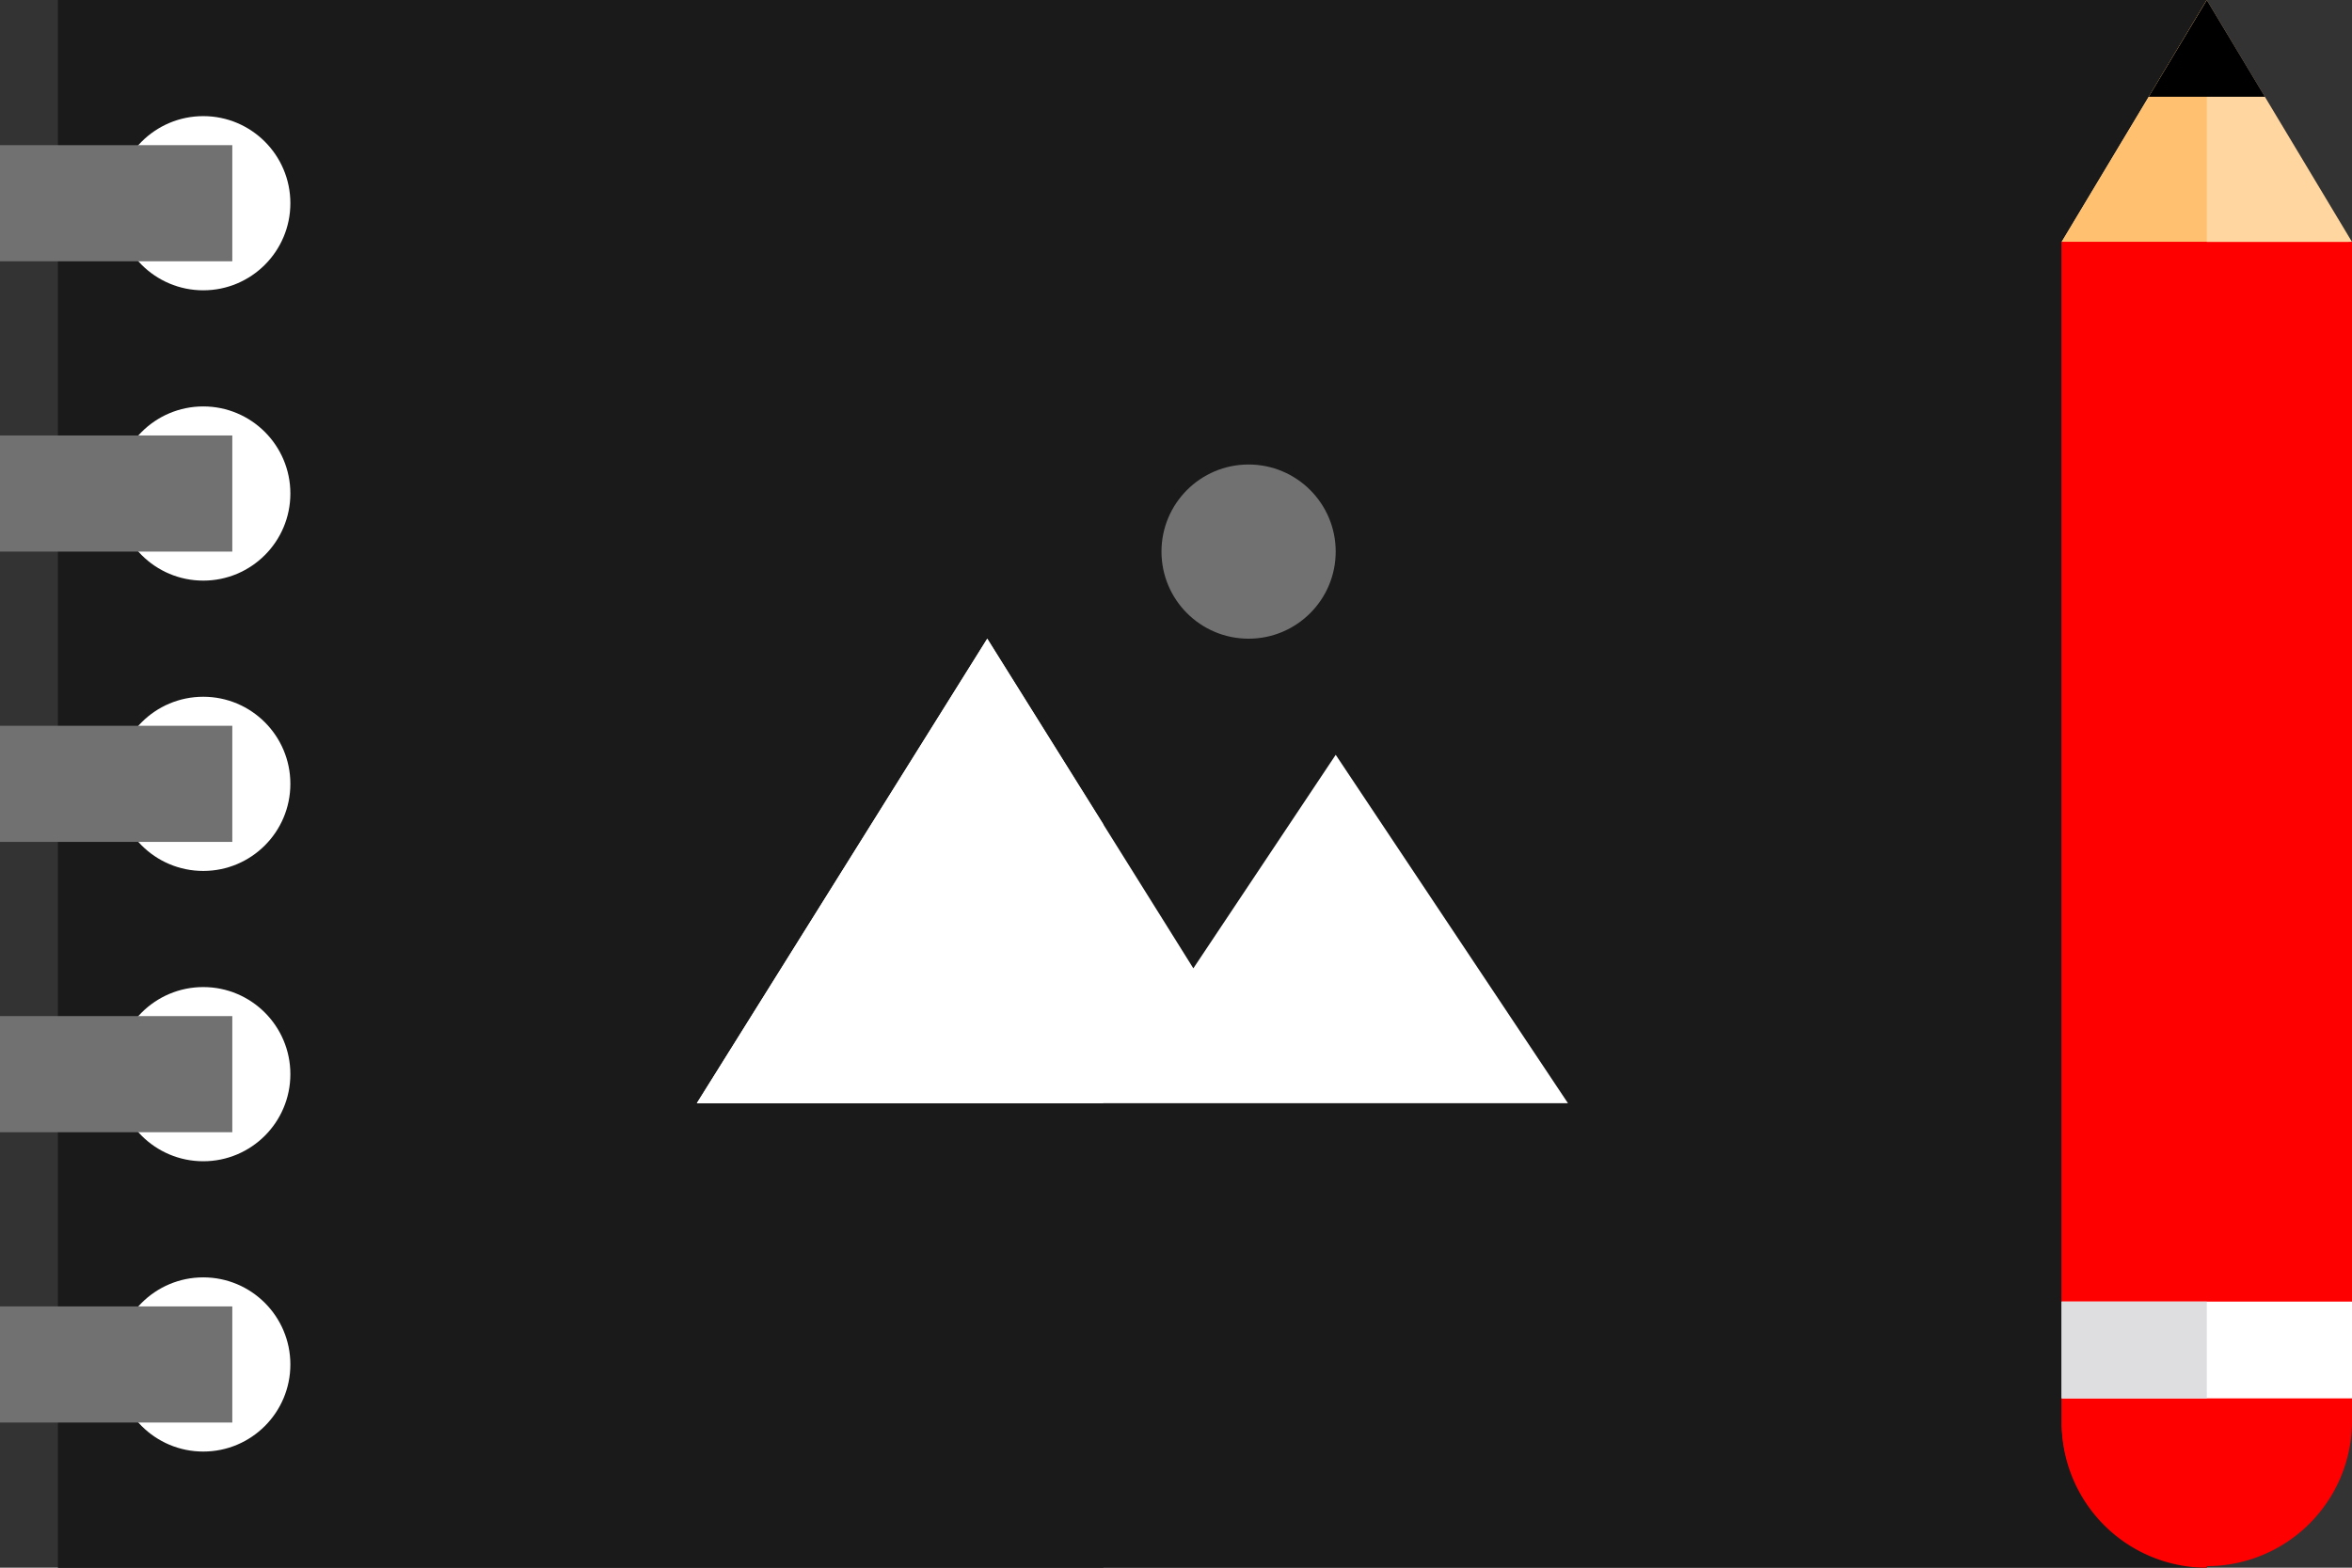 <svg xmlns="http://www.w3.org/2000/svg" width="144.563" height="96.376" viewBox="0 0 144.563 96.376">
  <rect x="0" y="0" width="144.563" height="96.376" fill="#333333" stroke="none"/>
  <g id="Group_71" data-name="Group 71" transform="translate(-888 -1449)">
    <rect id="Rectangle_13" data-name="Rectangle 13" width="132.07" height="96.376" transform="translate(891.569 1449)" fill="#1a1a1a"/>
    <rect id="Rectangle_14" data-name="Rectangle 14" width="64.251" height="96.376" transform="translate(891.569 1449)" fill="#1a1a1a"/>
    <circle id="Ellipse_6" data-name="Ellipse 6" cx="5.354" cy="5.354" r="5.354" transform="translate(895.139 1527.528)" fill="#fff"/>
    <rect id="Rectangle_15" data-name="Rectangle 15" width="14.278" height="7.139" transform="translate(888 1529.313)" fill="#717171"/>
    <circle id="Ellipse_7" data-name="Ellipse 7" cx="5.354" cy="5.354" r="5.354" transform="translate(895.139 1509.681)" fill="#fff"/>
    <rect id="Rectangle_16" data-name="Rectangle 16" width="14.278" height="7.139" transform="translate(888 1511.466)" fill="#717171"/>
    <circle id="Ellipse_8" data-name="Ellipse 8" cx="5.354" cy="5.354" r="5.354" transform="translate(895.139 1491.834)" fill="#fff"/>
    <rect id="Rectangle_17" data-name="Rectangle 17" width="14.278" height="7.139" transform="translate(888 1493.618)" fill="#717171"/>
    <circle id="Ellipse_9" data-name="Ellipse 9" cx="5.354" cy="5.354" r="5.354" transform="translate(895.139 1473.986)" fill="#fff"/>
    <rect id="Rectangle_18" data-name="Rectangle 18" width="14.278" height="7.139" transform="translate(888 1475.771)" fill="#717171"/>
    <circle id="Ellipse_10" data-name="Ellipse 10" cx="5.354" cy="5.354" r="5.354" transform="translate(895.139 1456.139)" fill="#fff"/>
    <rect id="Rectangle_19" data-name="Rectangle 19" width="14.278" height="7.139" transform="translate(888 1457.924)" fill="#717171"/>
    <path id="Path_139" data-name="Path 139" d="M448.79,100.205l8.923-14.872,8.924,14.872-8.924,1.487Z" transform="translate(565.926 1363.667)" fill="#ffd6a0"/>
    <path id="Path_140" data-name="Path 140" d="M448.79,100.205l8.923-14.872v14.872Z" transform="translate(565.926 1363.667)" fill="#ffc170"/>
    <path id="Path_141" data-name="Path 141" d="M448.79,203.15V138.007h17.847V203.15l-8.924,1.487Z" transform="translate(565.926 1325.865)" fill="red"/>
    <rect id="Rectangle_20" data-name="Rectangle 20" width="8.923" height="65.143" transform="translate(1014.716 1463.874)" fill="red"/>
    <path id="Path_142" data-name="Path 142" d="M467.733,91.282l3.575-5.949,3.574,5.949Z" transform="translate(552.332 1363.667)"/>
    <path id="Path_143" data-name="Path 143" d="M466.637,386.015V387.5a8.924,8.924,0,0,1-17.847,0v-1.487l8.923-1.489Z" transform="translate(565.926 1148.951)" fill="red"/>
    <path id="Path_144" data-name="Path 144" d="M457.713,389.8v10.41a8.923,8.923,0,0,1-8.923-8.923V389.8Z" transform="translate(565.926 1145.168)" fill="red"/>
    <rect id="Rectangle_21" data-name="Rectangle 21" width="17.847" height="5.95" transform="translate(1014.716 1529.017)" fill="#fff"/>
    <rect id="Rectangle_22" data-name="Rectangle 22" width="8.923" height="5.95" transform="translate(1014.716 1529.017)" fill="#dedde0"/>
    <path id="Path_145" data-name="Path 145" d="M190.968,231.534l-8.751,13.126L169.551,224.4,151.7,252.951h53.542Z" transform="translate(779.13 1263.869)" fill="#fff"/>
    <path id="Path_146" data-name="Path 146" d="M176.681,235.8l-7.13-11.408L151.7,252.951h24.977Z" transform="translate(779.13 1263.869)" fill="#fff"/>
    <circle id="Ellipse_11" data-name="Ellipse 11" cx="5.354" cy="5.354" r="5.354" transform="translate(959.389 1477.556)" fill="#717171"/>
  </g>
</svg>
